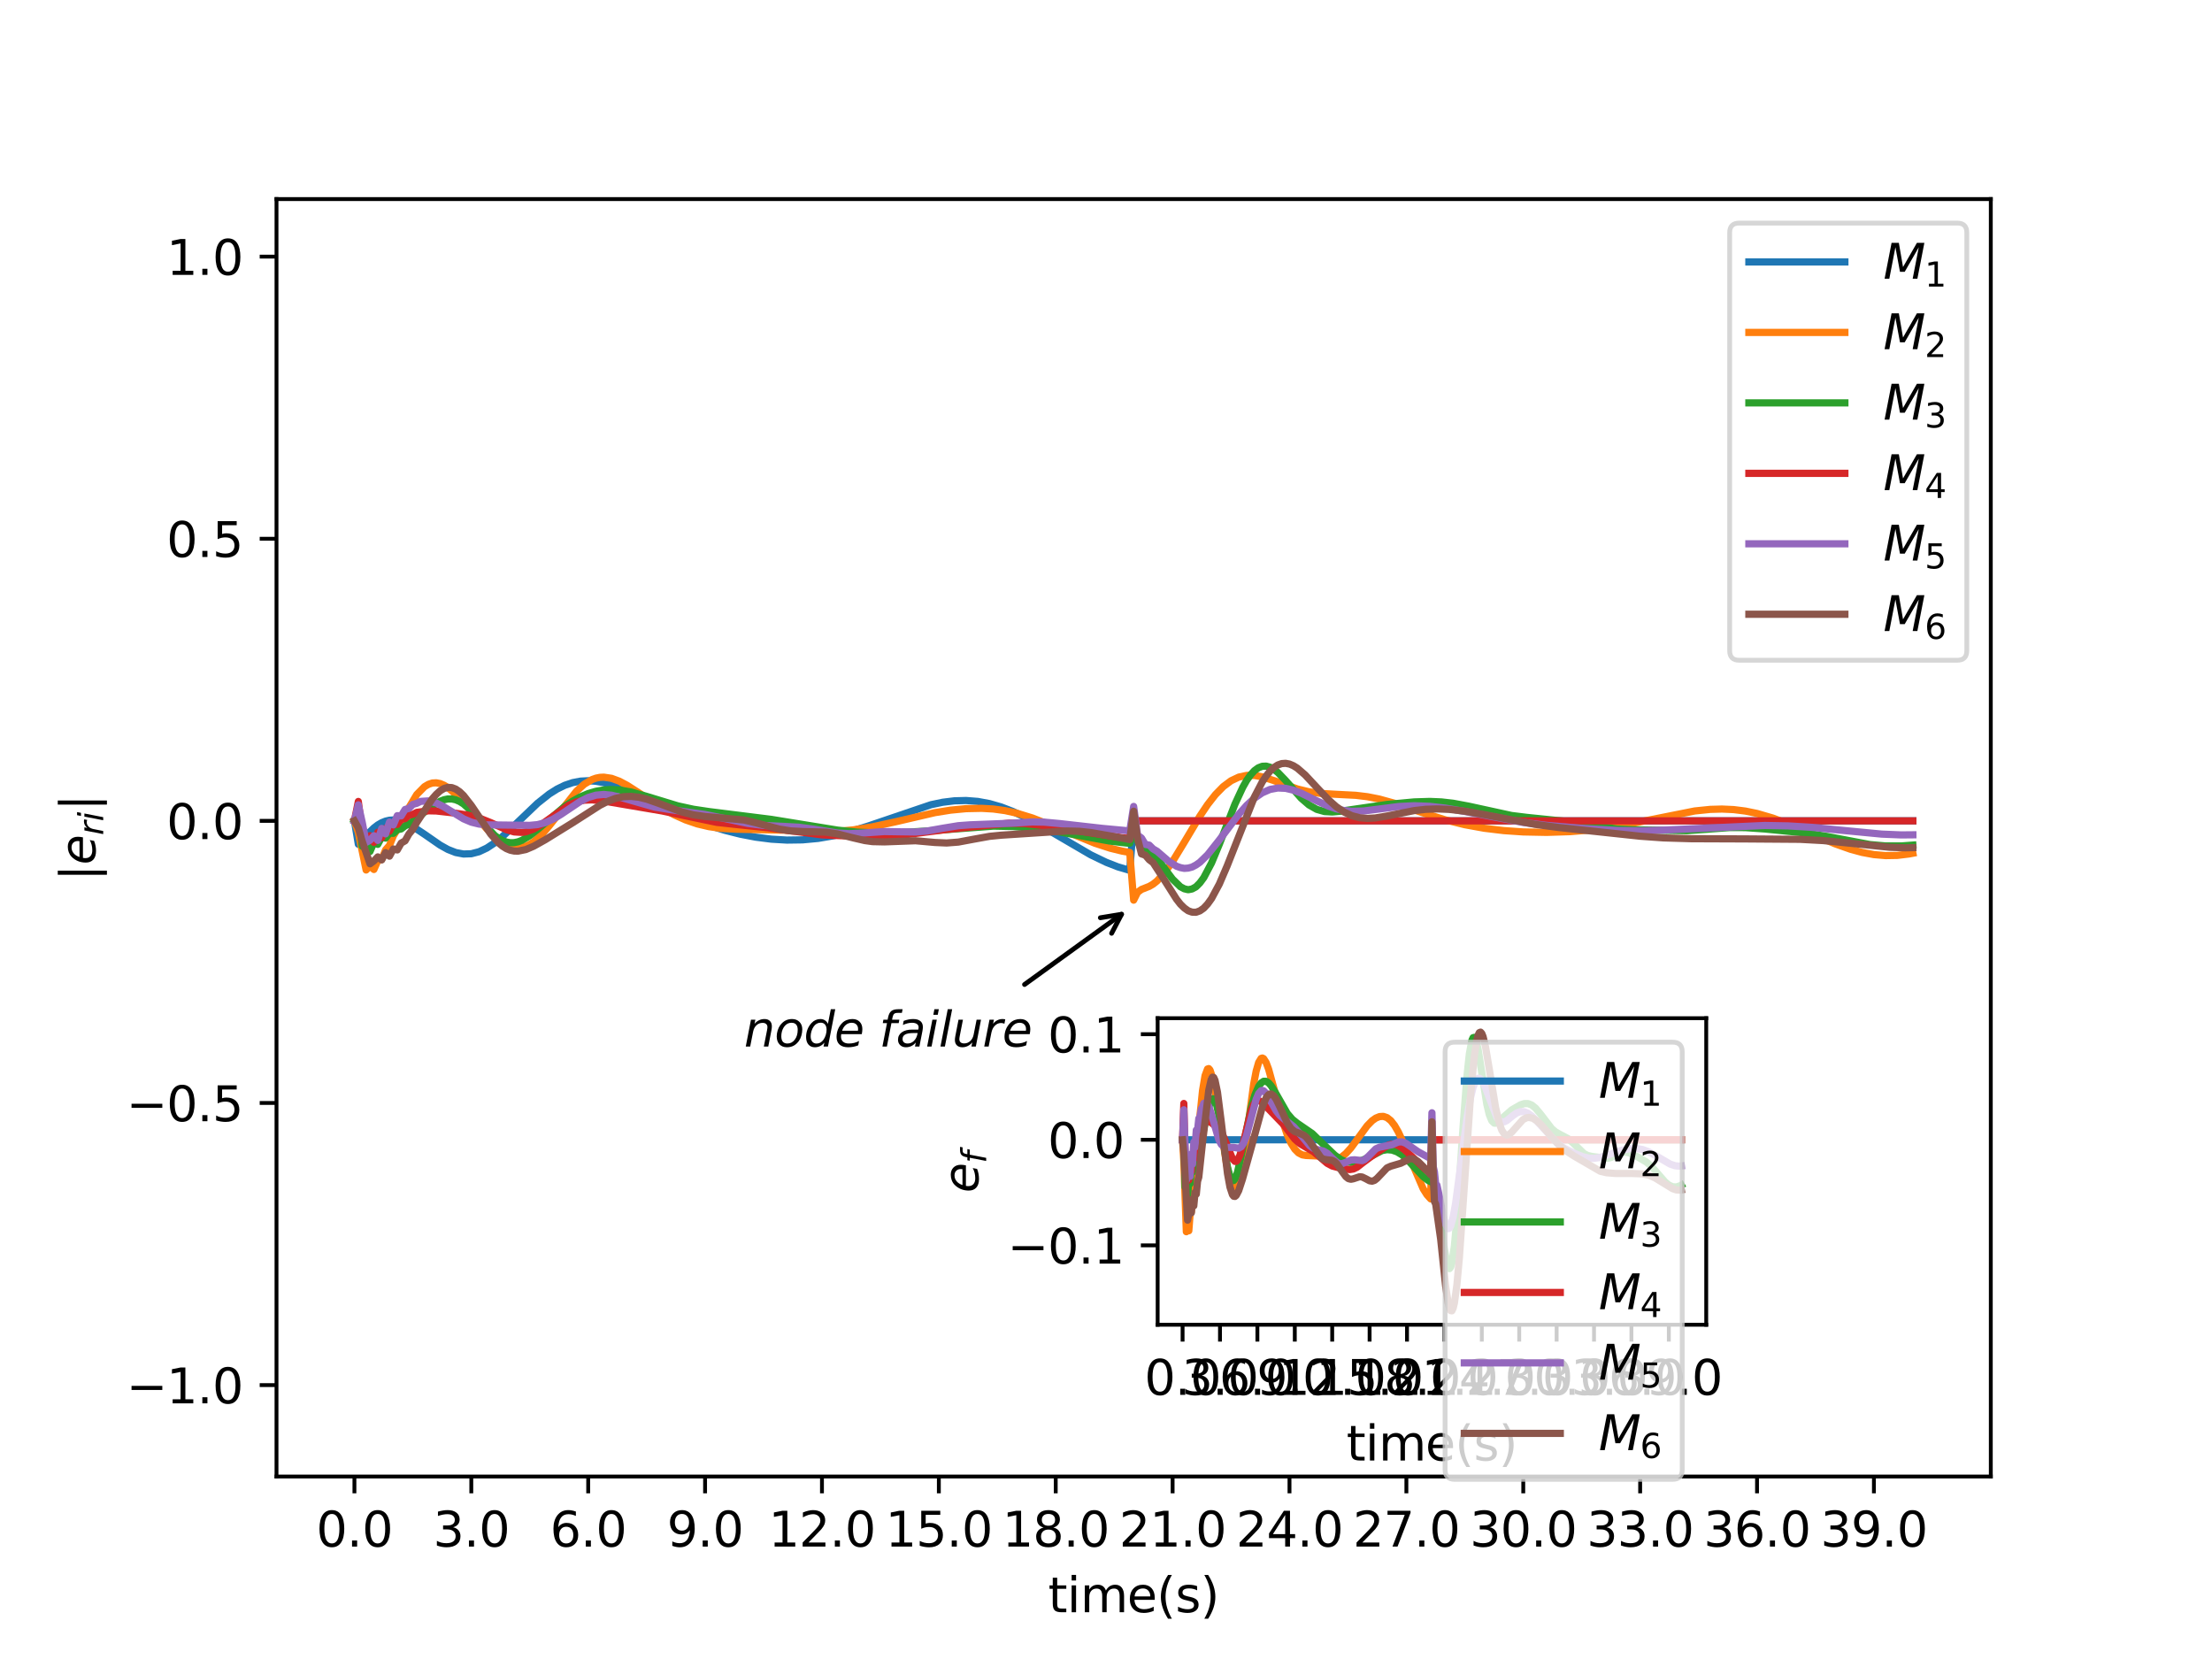 <?xml version="1.0" encoding="utf-8" standalone="no"?>
<!DOCTYPE svg PUBLIC "-//W3C//DTD SVG 1.1//EN"
  "http://www.w3.org/Graphics/SVG/1.1/DTD/svg11.dtd">
<svg xmlns:xlink="http://www.w3.org/1999/xlink" width="460.8pt" height="345.6pt" viewBox="0 0 460.8 345.6" xmlns="http://www.w3.org/2000/svg" version="1.1">
 <defs>
  <style type="text/css">*{stroke-linejoin: round; stroke-linecap: butt}</style>
 </defs>
 <g id="figure_1">
  <g id="patch_1">
   <path d="M 0 345.6 
L 460.8 345.6 
L 460.8 0 
L 0 0 
z
" style="fill: #ffffff"/>
  </g>
  <g id="axes_1">
   <g id="patch_2">
    <path d="M 57.6 307.584 
L 414.72 307.584 
L 414.72 41.472 
L 57.6 41.472 
z
" style="fill: #ffffff"/>
   </g>
   <g id="matplotlib.axis_1">
    <g id="xtick_1">
     <g id="line2d_1">
      <defs>
       <path id="m4803d833cb" d="M 0 0 
L 0 3.5 
" style="stroke: #000000; stroke-width: 0.8"/>
      </defs>
      <g>
       <use xlink:href="#m4803d833cb" x="73.833" y="307.584" style="stroke: #000000; stroke-width: 0.8"/>
      </g>
     </g>
     <g id="text_1">
      <!-- 0.0 -->
      <g transform="translate(65.881 322.182)scale(0.1 -0.1)">
       <defs>
        <path id="DejaVuSans-30" d="M 2034 4250 
Q 1547 4250 1301 3770 
Q 1056 3291 1056 2328 
Q 1056 1369 1301 889 
Q 1547 409 2034 409 
Q 2525 409 2770 889 
Q 3016 1369 3016 2328 
Q 3016 3291 2770 3770 
Q 2525 4250 2034 4250 
z
M 2034 4750 
Q 2819 4750 3233 4129 
Q 3647 3509 3647 2328 
Q 3647 1150 3233 529 
Q 2819 -91 2034 -91 
Q 1250 -91 836 529 
Q 422 1150 422 2328 
Q 422 3509 836 4129 
Q 1250 4750 2034 4750 
z
" transform="scale(0.016)"/>
        <path id="DejaVuSans-2e" d="M 684 794 
L 1344 794 
L 1344 0 
L 684 0 
L 684 794 
z
" transform="scale(0.016)"/>
       </defs>
       <use xlink:href="#DejaVuSans-30"/>
       <use xlink:href="#DejaVuSans-2e" x="63.623"/>
       <use xlink:href="#DejaVuSans-30" x="95.41"/>
      </g>
     </g>
    </g>
    <g id="xtick_2">
     <g id="line2d_2">
      <g>
       <use xlink:href="#m4803d833cb" x="98.182" y="307.584" style="stroke: #000000; stroke-width: 0.8"/>
      </g>
     </g>
     <g id="text_2">
      <!-- 3.0 -->
      <g transform="translate(90.23 322.182)scale(0.1 -0.1)">
       <defs>
        <path id="DejaVuSans-33" d="M 2597 2516 
Q 3050 2419 3304 2112 
Q 3559 1806 3559 1356 
Q 3559 666 3084 287 
Q 2609 -91 1734 -91 
Q 1441 -91 1130 -33 
Q 819 25 488 141 
L 488 750 
Q 750 597 1062 519 
Q 1375 441 1716 441 
Q 2309 441 2620 675 
Q 2931 909 2931 1356 
Q 2931 1769 2642 2001 
Q 2353 2234 1838 2234 
L 1294 2234 
L 1294 2753 
L 1863 2753 
Q 2328 2753 2575 2939 
Q 2822 3125 2822 3475 
Q 2822 3834 2567 4026 
Q 2313 4219 1838 4219 
Q 1578 4219 1281 4162 
Q 984 4106 628 3988 
L 628 4550 
Q 988 4650 1302 4700 
Q 1616 4750 1894 4750 
Q 2613 4750 3031 4423 
Q 3450 4097 3450 3541 
Q 3450 3153 3228 2886 
Q 3006 2619 2597 2516 
z
" transform="scale(0.016)"/>
       </defs>
       <use xlink:href="#DejaVuSans-33"/>
       <use xlink:href="#DejaVuSans-2e" x="63.623"/>
       <use xlink:href="#DejaVuSans-30" x="95.41"/>
      </g>
     </g>
    </g>
    <g id="xtick_3">
     <g id="line2d_3">
      <g>
       <use xlink:href="#m4803d833cb" x="122.531" y="307.584" style="stroke: #000000; stroke-width: 0.8"/>
      </g>
     </g>
     <g id="text_3">
      <!-- 6.0 -->
      <g transform="translate(114.579 322.182)scale(0.1 -0.1)">
       <defs>
        <path id="DejaVuSans-36" d="M 2113 2584 
Q 1688 2584 1439 2293 
Q 1191 2003 1191 1497 
Q 1191 994 1439 701 
Q 1688 409 2113 409 
Q 2538 409 2786 701 
Q 3034 994 3034 1497 
Q 3034 2003 2786 2293 
Q 2538 2584 2113 2584 
z
M 3366 4563 
L 3366 3988 
Q 3128 4100 2886 4159 
Q 2644 4219 2406 4219 
Q 1781 4219 1451 3797 
Q 1122 3375 1075 2522 
Q 1259 2794 1537 2939 
Q 1816 3084 2150 3084 
Q 2853 3084 3261 2657 
Q 3669 2231 3669 1497 
Q 3669 778 3244 343 
Q 2819 -91 2113 -91 
Q 1303 -91 875 529 
Q 447 1150 447 2328 
Q 447 3434 972 4092 
Q 1497 4750 2381 4750 
Q 2619 4750 2861 4703 
Q 3103 4656 3366 4563 
z
" transform="scale(0.016)"/>
       </defs>
       <use xlink:href="#DejaVuSans-36"/>
       <use xlink:href="#DejaVuSans-2e" x="63.623"/>
       <use xlink:href="#DejaVuSans-30" x="95.41"/>
      </g>
     </g>
    </g>
    <g id="xtick_4">
     <g id="line2d_4">
      <g>
       <use xlink:href="#m4803d833cb" x="146.88" y="307.584" style="stroke: #000000; stroke-width: 0.8"/>
      </g>
     </g>
     <g id="text_4">
      <!-- 9.0 -->
      <g transform="translate(138.928 322.182)scale(0.1 -0.1)">
       <defs>
        <path id="DejaVuSans-39" d="M 703 97 
L 703 672 
Q 941 559 1184 500 
Q 1428 441 1663 441 
Q 2288 441 2617 861 
Q 2947 1281 2994 2138 
Q 2813 1869 2534 1725 
Q 2256 1581 1919 1581 
Q 1219 1581 811 2004 
Q 403 2428 403 3163 
Q 403 3881 828 4315 
Q 1253 4750 1959 4750 
Q 2769 4750 3195 4129 
Q 3622 3509 3622 2328 
Q 3622 1225 3098 567 
Q 2575 -91 1691 -91 
Q 1453 -91 1209 -44 
Q 966 3 703 97 
z
M 1959 2075 
Q 2384 2075 2632 2365 
Q 2881 2656 2881 3163 
Q 2881 3666 2632 3958 
Q 2384 4250 1959 4250 
Q 1534 4250 1286 3958 
Q 1038 3666 1038 3163 
Q 1038 2656 1286 2365 
Q 1534 2075 1959 2075 
z
" transform="scale(0.016)"/>
       </defs>
       <use xlink:href="#DejaVuSans-39"/>
       <use xlink:href="#DejaVuSans-2e" x="63.623"/>
       <use xlink:href="#DejaVuSans-30" x="95.41"/>
      </g>
     </g>
    </g>
    <g id="xtick_5">
     <g id="line2d_5">
      <g>
       <use xlink:href="#m4803d833cb" x="171.229" y="307.584" style="stroke: #000000; stroke-width: 0.8"/>
      </g>
     </g>
     <g id="text_5">
      <!-- 12.0 -->
      <g transform="translate(160.096 322.182)scale(0.1 -0.1)">
       <defs>
        <path id="DejaVuSans-31" d="M 794 531 
L 1825 531 
L 1825 4091 
L 703 3866 
L 703 4441 
L 1819 4666 
L 2450 4666 
L 2450 531 
L 3481 531 
L 3481 0 
L 794 0 
L 794 531 
z
" transform="scale(0.016)"/>
        <path id="DejaVuSans-32" d="M 1228 531 
L 3431 531 
L 3431 0 
L 469 0 
L 469 531 
Q 828 903 1448 1529 
Q 2069 2156 2228 2338 
Q 2531 2678 2651 2914 
Q 2772 3150 2772 3378 
Q 2772 3750 2511 3984 
Q 2250 4219 1831 4219 
Q 1534 4219 1204 4116 
Q 875 4013 500 3803 
L 500 4441 
Q 881 4594 1212 4672 
Q 1544 4750 1819 4750 
Q 2544 4750 2975 4387 
Q 3406 4025 3406 3419 
Q 3406 3131 3298 2873 
Q 3191 2616 2906 2266 
Q 2828 2175 2409 1742 
Q 1991 1309 1228 531 
z
" transform="scale(0.016)"/>
       </defs>
       <use xlink:href="#DejaVuSans-31"/>
       <use xlink:href="#DejaVuSans-32" x="63.623"/>
       <use xlink:href="#DejaVuSans-2e" x="127.246"/>
       <use xlink:href="#DejaVuSans-30" x="159.033"/>
      </g>
     </g>
    </g>
    <g id="xtick_6">
     <g id="line2d_6">
      <g>
       <use xlink:href="#m4803d833cb" x="195.578" y="307.584" style="stroke: #000000; stroke-width: 0.8"/>
      </g>
     </g>
     <g id="text_6">
      <!-- 15.0 -->
      <g transform="translate(184.445 322.182)scale(0.1 -0.1)">
       <defs>
        <path id="DejaVuSans-35" d="M 691 4666 
L 3169 4666 
L 3169 4134 
L 1269 4134 
L 1269 2991 
Q 1406 3038 1543 3061 
Q 1681 3084 1819 3084 
Q 2600 3084 3056 2656 
Q 3513 2228 3513 1497 
Q 3513 744 3044 326 
Q 2575 -91 1722 -91 
Q 1428 -91 1123 -41 
Q 819 9 494 109 
L 494 744 
Q 775 591 1075 516 
Q 1375 441 1709 441 
Q 2250 441 2565 725 
Q 2881 1009 2881 1497 
Q 2881 1984 2565 2268 
Q 2250 2553 1709 2553 
Q 1456 2553 1204 2497 
Q 953 2441 691 2322 
L 691 4666 
z
" transform="scale(0.016)"/>
       </defs>
       <use xlink:href="#DejaVuSans-31"/>
       <use xlink:href="#DejaVuSans-35" x="63.623"/>
       <use xlink:href="#DejaVuSans-2e" x="127.246"/>
       <use xlink:href="#DejaVuSans-30" x="159.033"/>
      </g>
     </g>
    </g>
    <g id="xtick_7">
     <g id="line2d_7">
      <g>
       <use xlink:href="#m4803d833cb" x="219.927" y="307.584" style="stroke: #000000; stroke-width: 0.8"/>
      </g>
     </g>
     <g id="text_7">
      <!-- 18.0 -->
      <g transform="translate(208.794 322.182)scale(0.1 -0.1)">
       <defs>
        <path id="DejaVuSans-38" d="M 2034 2216 
Q 1584 2216 1326 1975 
Q 1069 1734 1069 1313 
Q 1069 891 1326 650 
Q 1584 409 2034 409 
Q 2484 409 2743 651 
Q 3003 894 3003 1313 
Q 3003 1734 2745 1975 
Q 2488 2216 2034 2216 
z
M 1403 2484 
Q 997 2584 770 2862 
Q 544 3141 544 3541 
Q 544 4100 942 4425 
Q 1341 4750 2034 4750 
Q 2731 4750 3128 4425 
Q 3525 4100 3525 3541 
Q 3525 3141 3298 2862 
Q 3072 2584 2669 2484 
Q 3125 2378 3379 2068 
Q 3634 1759 3634 1313 
Q 3634 634 3220 271 
Q 2806 -91 2034 -91 
Q 1263 -91 848 271 
Q 434 634 434 1313 
Q 434 1759 690 2068 
Q 947 2378 1403 2484 
z
M 1172 3481 
Q 1172 3119 1398 2916 
Q 1625 2713 2034 2713 
Q 2441 2713 2670 2916 
Q 2900 3119 2900 3481 
Q 2900 3844 2670 4047 
Q 2441 4250 2034 4250 
Q 1625 4250 1398 4047 
Q 1172 3844 1172 3481 
z
" transform="scale(0.016)"/>
       </defs>
       <use xlink:href="#DejaVuSans-31"/>
       <use xlink:href="#DejaVuSans-38" x="63.623"/>
       <use xlink:href="#DejaVuSans-2e" x="127.246"/>
       <use xlink:href="#DejaVuSans-30" x="159.033"/>
      </g>
     </g>
    </g>
    <g id="xtick_8">
     <g id="line2d_8">
      <g>
       <use xlink:href="#m4803d833cb" x="244.276" y="307.584" style="stroke: #000000; stroke-width: 0.8"/>
      </g>
     </g>
     <g id="text_8">
      <!-- 21.0 -->
      <g transform="translate(233.144 322.182)scale(0.1 -0.1)">
       <use xlink:href="#DejaVuSans-32"/>
       <use xlink:href="#DejaVuSans-31" x="63.623"/>
       <use xlink:href="#DejaVuSans-2e" x="127.246"/>
       <use xlink:href="#DejaVuSans-30" x="159.033"/>
      </g>
     </g>
    </g>
    <g id="xtick_9">
     <g id="line2d_9">
      <g>
       <use xlink:href="#m4803d833cb" x="268.625" y="307.584" style="stroke: #000000; stroke-width: 0.8"/>
      </g>
     </g>
     <g id="text_9">
      <!-- 24.0 -->
      <g transform="translate(257.493 322.182)scale(0.1 -0.1)">
       <defs>
        <path id="DejaVuSans-34" d="M 2419 4116 
L 825 1625 
L 2419 1625 
L 2419 4116 
z
M 2253 4666 
L 3047 4666 
L 3047 1625 
L 3713 1625 
L 3713 1100 
L 3047 1100 
L 3047 0 
L 2419 0 
L 2419 1100 
L 313 1100 
L 313 1709 
L 2253 4666 
z
" transform="scale(0.016)"/>
       </defs>
       <use xlink:href="#DejaVuSans-32"/>
       <use xlink:href="#DejaVuSans-34" x="63.623"/>
       <use xlink:href="#DejaVuSans-2e" x="127.246"/>
       <use xlink:href="#DejaVuSans-30" x="159.033"/>
      </g>
     </g>
    </g>
    <g id="xtick_10">
     <g id="line2d_10">
      <g>
       <use xlink:href="#m4803d833cb" x="292.975" y="307.584" style="stroke: #000000; stroke-width: 0.8"/>
      </g>
     </g>
     <g id="text_10">
      <!-- 27.0 -->
      <g transform="translate(281.842 322.182)scale(0.1 -0.1)">
       <defs>
        <path id="DejaVuSans-37" d="M 525 4666 
L 3525 4666 
L 3525 4397 
L 1831 0 
L 1172 0 
L 2766 4134 
L 525 4134 
L 525 4666 
z
" transform="scale(0.016)"/>
       </defs>
       <use xlink:href="#DejaVuSans-32"/>
       <use xlink:href="#DejaVuSans-37" x="63.623"/>
       <use xlink:href="#DejaVuSans-2e" x="127.246"/>
       <use xlink:href="#DejaVuSans-30" x="159.033"/>
      </g>
     </g>
    </g>
    <g id="xtick_11">
     <g id="line2d_11">
      <g>
       <use xlink:href="#m4803d833cb" x="317.324" y="307.584" style="stroke: #000000; stroke-width: 0.8"/>
      </g>
     </g>
     <g id="text_11">
      <!-- 30.0 -->
      <g transform="translate(306.191 322.182)scale(0.1 -0.1)">
       <use xlink:href="#DejaVuSans-33"/>
       <use xlink:href="#DejaVuSans-30" x="63.623"/>
       <use xlink:href="#DejaVuSans-2e" x="127.246"/>
       <use xlink:href="#DejaVuSans-30" x="159.033"/>
      </g>
     </g>
    </g>
    <g id="xtick_12">
     <g id="line2d_12">
      <g>
       <use xlink:href="#m4803d833cb" x="341.673" y="307.584" style="stroke: #000000; stroke-width: 0.8"/>
      </g>
     </g>
     <g id="text_12">
      <!-- 33.0 -->
      <g transform="translate(330.54 322.182)scale(0.1 -0.1)">
       <use xlink:href="#DejaVuSans-33"/>
       <use xlink:href="#DejaVuSans-33" x="63.623"/>
       <use xlink:href="#DejaVuSans-2e" x="127.246"/>
       <use xlink:href="#DejaVuSans-30" x="159.033"/>
      </g>
     </g>
    </g>
    <g id="xtick_13">
     <g id="line2d_13">
      <g>
       <use xlink:href="#m4803d833cb" x="366.022" y="307.584" style="stroke: #000000; stroke-width: 0.8"/>
      </g>
     </g>
     <g id="text_13">
      <!-- 36.0 -->
      <g transform="translate(354.889 322.182)scale(0.1 -0.1)">
       <use xlink:href="#DejaVuSans-33"/>
       <use xlink:href="#DejaVuSans-36" x="63.623"/>
       <use xlink:href="#DejaVuSans-2e" x="127.246"/>
       <use xlink:href="#DejaVuSans-30" x="159.033"/>
      </g>
     </g>
    </g>
    <g id="xtick_14">
     <g id="line2d_14">
      <g>
       <use xlink:href="#m4803d833cb" x="390.371" y="307.584" style="stroke: #000000; stroke-width: 0.8"/>
      </g>
     </g>
     <g id="text_14">
      <!-- 39.0 -->
      <g transform="translate(379.238 322.182)scale(0.1 -0.1)">
       <use xlink:href="#DejaVuSans-33"/>
       <use xlink:href="#DejaVuSans-39" x="63.623"/>
       <use xlink:href="#DejaVuSans-2e" x="127.246"/>
       <use xlink:href="#DejaVuSans-30" x="159.033"/>
      </g>
     </g>
    </g>
    <g id="text_15">
     <!-- time(s) -->
     <g transform="translate(218.358 335.861)scale(0.1 -0.1)">
      <defs>
       <path id="DejaVuSans-74" d="M 1172 4494 
L 1172 3500 
L 2356 3500 
L 2356 3053 
L 1172 3053 
L 1172 1153 
Q 1172 725 1289 603 
Q 1406 481 1766 481 
L 2356 481 
L 2356 0 
L 1766 0 
Q 1100 0 847 248 
Q 594 497 594 1153 
L 594 3053 
L 172 3053 
L 172 3500 
L 594 3500 
L 594 4494 
L 1172 4494 
z
" transform="scale(0.016)"/>
       <path id="DejaVuSans-69" d="M 603 3500 
L 1178 3500 
L 1178 0 
L 603 0 
L 603 3500 
z
M 603 4863 
L 1178 4863 
L 1178 4134 
L 603 4134 
L 603 4863 
z
" transform="scale(0.016)"/>
       <path id="DejaVuSans-6d" d="M 3328 2828 
Q 3544 3216 3844 3400 
Q 4144 3584 4550 3584 
Q 5097 3584 5394 3201 
Q 5691 2819 5691 2113 
L 5691 0 
L 5113 0 
L 5113 2094 
Q 5113 2597 4934 2840 
Q 4756 3084 4391 3084 
Q 3944 3084 3684 2787 
Q 3425 2491 3425 1978 
L 3425 0 
L 2847 0 
L 2847 2094 
Q 2847 2600 2669 2842 
Q 2491 3084 2119 3084 
Q 1678 3084 1418 2786 
Q 1159 2488 1159 1978 
L 1159 0 
L 581 0 
L 581 3500 
L 1159 3500 
L 1159 2956 
Q 1356 3278 1631 3431 
Q 1906 3584 2284 3584 
Q 2666 3584 2933 3390 
Q 3200 3197 3328 2828 
z
" transform="scale(0.016)"/>
       <path id="DejaVuSans-65" d="M 3597 1894 
L 3597 1613 
L 953 1613 
Q 991 1019 1311 708 
Q 1631 397 2203 397 
Q 2534 397 2845 478 
Q 3156 559 3463 722 
L 3463 178 
Q 3153 47 2828 -22 
Q 2503 -91 2169 -91 
Q 1331 -91 842 396 
Q 353 884 353 1716 
Q 353 2575 817 3079 
Q 1281 3584 2069 3584 
Q 2775 3584 3186 3129 
Q 3597 2675 3597 1894 
z
M 3022 2063 
Q 3016 2534 2758 2815 
Q 2500 3097 2075 3097 
Q 1594 3097 1305 2825 
Q 1016 2553 972 2059 
L 3022 2063 
z
" transform="scale(0.016)"/>
       <path id="DejaVuSans-28" d="M 1984 4856 
Q 1566 4138 1362 3434 
Q 1159 2731 1159 2009 
Q 1159 1288 1364 580 
Q 1569 -128 1984 -844 
L 1484 -844 
Q 1016 -109 783 600 
Q 550 1309 550 2009 
Q 550 2706 781 3412 
Q 1013 4119 1484 4856 
L 1984 4856 
z
" transform="scale(0.016)"/>
       <path id="DejaVuSans-73" d="M 2834 3397 
L 2834 2853 
Q 2591 2978 2328 3040 
Q 2066 3103 1784 3103 
Q 1356 3103 1142 2972 
Q 928 2841 928 2578 
Q 928 2378 1081 2264 
Q 1234 2150 1697 2047 
L 1894 2003 
Q 2506 1872 2764 1633 
Q 3022 1394 3022 966 
Q 3022 478 2636 193 
Q 2250 -91 1575 -91 
Q 1294 -91 989 -36 
Q 684 19 347 128 
L 347 722 
Q 666 556 975 473 
Q 1284 391 1588 391 
Q 1994 391 2212 530 
Q 2431 669 2431 922 
Q 2431 1156 2273 1281 
Q 2116 1406 1581 1522 
L 1381 1569 
Q 847 1681 609 1914 
Q 372 2147 372 2553 
Q 372 3047 722 3315 
Q 1072 3584 1716 3584 
Q 2034 3584 2315 3537 
Q 2597 3491 2834 3397 
z
" transform="scale(0.016)"/>
       <path id="DejaVuSans-29" d="M 513 4856 
L 1013 4856 
Q 1481 4119 1714 3412 
Q 1947 2706 1947 2009 
Q 1947 1309 1714 600 
Q 1481 -109 1013 -844 
L 513 -844 
Q 928 -128 1133 580 
Q 1338 1288 1338 2009 
Q 1338 2731 1133 3434 
Q 928 4138 513 4856 
z
" transform="scale(0.016)"/>
      </defs>
      <use xlink:href="#DejaVuSans-74"/>
      <use xlink:href="#DejaVuSans-69" x="39.209"/>
      <use xlink:href="#DejaVuSans-6d" x="66.992"/>
      <use xlink:href="#DejaVuSans-65" x="164.404"/>
      <use xlink:href="#DejaVuSans-28" x="225.928"/>
      <use xlink:href="#DejaVuSans-73" x="264.941"/>
      <use xlink:href="#DejaVuSans-29" x="317.041"/>
     </g>
    </g>
   </g>
   <g id="matplotlib.axis_2">
    <g id="ytick_1">
     <g id="line2d_15">
      <defs>
       <path id="m17dbb5261f" d="M 0 0 
L -3.5 0 
" style="stroke: #000000; stroke-width: 0.8"/>
      </defs>
      <g>
       <use xlink:href="#m17dbb5261f" x="57.6" y="288.541" style="stroke: #000000; stroke-width: 0.8"/>
      </g>
     </g>
     <g id="text_16">
      <!-- −1.0 -->
      <g transform="translate(26.317 292.34)scale(0.1 -0.1)">
       <defs>
        <path id="DejaVuSans-2212" d="M 678 2272 
L 4684 2272 
L 4684 1741 
L 678 1741 
L 678 2272 
z
" transform="scale(0.016)"/>
       </defs>
       <use xlink:href="#DejaVuSans-2212"/>
       <use xlink:href="#DejaVuSans-31" x="83.789"/>
       <use xlink:href="#DejaVuSans-2e" x="147.412"/>
       <use xlink:href="#DejaVuSans-30" x="179.199"/>
      </g>
     </g>
    </g>
    <g id="ytick_2">
     <g id="line2d_16">
      <g>
       <use xlink:href="#m17dbb5261f" x="57.6" y="229.771" style="stroke: #000000; stroke-width: 0.8"/>
      </g>
     </g>
     <g id="text_17">
      <!-- −0.5 -->
      <g transform="translate(26.317 233.57)scale(0.1 -0.1)">
       <use xlink:href="#DejaVuSans-2212"/>
       <use xlink:href="#DejaVuSans-30" x="83.789"/>
       <use xlink:href="#DejaVuSans-2e" x="147.412"/>
       <use xlink:href="#DejaVuSans-35" x="179.199"/>
      </g>
     </g>
    </g>
    <g id="ytick_3">
     <g id="line2d_17">
      <g>
       <use xlink:href="#m17dbb5261f" x="57.6" y="171" style="stroke: #000000; stroke-width: 0.8"/>
      </g>
     </g>
     <g id="text_18">
      <!-- 0.0 -->
      <g transform="translate(34.697 174.799)scale(0.1 -0.1)">
       <use xlink:href="#DejaVuSans-30"/>
       <use xlink:href="#DejaVuSans-2e" x="63.623"/>
       <use xlink:href="#DejaVuSans-30" x="95.41"/>
      </g>
     </g>
    </g>
    <g id="ytick_4">
     <g id="line2d_18">
      <g>
       <use xlink:href="#m17dbb5261f" x="57.6" y="112.23" style="stroke: #000000; stroke-width: 0.8"/>
      </g>
     </g>
     <g id="text_19">
      <!-- 0.5 -->
      <g transform="translate(34.697 116.029)scale(0.1 -0.1)">
       <use xlink:href="#DejaVuSans-30"/>
       <use xlink:href="#DejaVuSans-2e" x="63.623"/>
       <use xlink:href="#DejaVuSans-35" x="95.41"/>
      </g>
     </g>
    </g>
    <g id="ytick_5">
     <g id="line2d_19">
      <g>
       <use xlink:href="#m17dbb5261f" x="57.6" y="53.459" style="stroke: #000000; stroke-width: 0.8"/>
      </g>
     </g>
     <g id="text_20">
      <!-- 1.0 -->
      <g transform="translate(34.697 57.258)scale(0.1 -0.1)">
       <use xlink:href="#DejaVuSans-31"/>
       <use xlink:href="#DejaVuSans-2e" x="63.623"/>
       <use xlink:href="#DejaVuSans-30" x="95.41"/>
      </g>
     </g>
    </g>
    <g id="text_21">
     <!-- $|e_{ri}|$ -->
     <g transform="translate(19.917 183.528)rotate(-90)scale(0.1 -0.1)">
      <defs>
       <path id="DejaVuSans-7c" d="M 1344 4891 
L 1344 -1509 
L 813 -1509 
L 813 4891 
L 1344 4891 
z
" transform="scale(0.016)"/>
       <path id="DejaVuSans-Oblique-65" d="M 3078 2063 
Q 3088 2113 3092 2166 
Q 3097 2219 3097 2272 
Q 3097 2653 2873 2875 
Q 2650 3097 2266 3097 
Q 1838 3097 1509 2826 
Q 1181 2556 1013 2059 
L 3078 2063 
z
M 3578 1613 
L 903 1613 
Q 884 1494 878 1425 
Q 872 1356 872 1306 
Q 872 872 1139 634 
Q 1406 397 1894 397 
Q 2269 397 2603 481 
Q 2938 566 3225 728 
L 3116 159 
Q 2806 34 2476 -28 
Q 2147 -91 1806 -91 
Q 1078 -91 686 257 
Q 294 606 294 1247 
Q 294 1794 489 2264 
Q 684 2734 1063 3103 
Q 1306 3334 1642 3459 
Q 1978 3584 2356 3584 
Q 2950 3584 3301 3228 
Q 3653 2872 3653 2272 
Q 3653 2128 3634 1964 
Q 3616 1800 3578 1613 
z
" transform="scale(0.016)"/>
       <path id="DejaVuSans-Oblique-72" d="M 2853 2969 
Q 2766 3016 2653 3041 
Q 2541 3066 2413 3066 
Q 1953 3066 1609 2717 
Q 1266 2369 1153 1784 
L 800 0 
L 225 0 
L 909 3500 
L 1484 3500 
L 1375 2956 
Q 1603 3259 1920 3421 
Q 2238 3584 2597 3584 
Q 2691 3584 2781 3573 
Q 2872 3563 2963 3538 
L 2853 2969 
z
" transform="scale(0.016)"/>
       <path id="DejaVuSans-Oblique-69" d="M 1172 4863 
L 1747 4863 
L 1606 4134 
L 1031 4134 
L 1172 4863 
z
M 909 3500 
L 1484 3500 
L 800 0 
L 225 0 
L 909 3500 
z
" transform="scale(0.016)"/>
      </defs>
      <use xlink:href="#DejaVuSans-7c" transform="translate(0 0.578)"/>
      <use xlink:href="#DejaVuSans-Oblique-65" transform="translate(33.691 0.578)"/>
      <use xlink:href="#DejaVuSans-Oblique-72" transform="translate(95.215 -15.828)scale(0.7)"/>
      <use xlink:href="#DejaVuSans-Oblique-69" transform="translate(123.994 -15.828)scale(0.7)"/>
      <use xlink:href="#DejaVuSans-7c" transform="translate(146.177 0.578)"/>
     </g>
    </g>
   </g>
   <g id="line2d_20">
    <path d="M 73.833 171 
L 74.644 175.864 
L 75.456 175.275 
L 77.079 173.262 
L 77.891 172.479 
L 78.703 171.852 
L 79.514 171.378 
L 80.326 171.053 
L 81.137 170.868 
L 81.949 170.817 
L 82.761 170.89 
L 84.384 171.362 
L 86.007 172.182 
L 88.442 173.806 
L 91.689 176.056 
L 93.312 176.96 
L 94.935 177.597 
L 96.559 177.905 
L 98.182 177.85 
L 99.805 177.428 
L 101.428 176.659 
L 103.052 175.585 
L 104.675 174.267 
L 107.11 171.993 
L 111.98 167.335 
L 114.415 165.408 
L 116.038 164.381 
L 117.661 163.588 
L 119.284 163.038 
L 120.908 162.726 
L 122.531 162.639 
L 124.154 162.754 
L 125.777 163.045 
L 128.212 163.745 
L 131.459 165.019 
L 137.14 167.629 
L 142.822 170.137 
L 146.88 171.679 
L 150.938 172.956 
L 154.185 173.773 
L 157.431 174.396 
L 160.678 174.812 
L 163.924 175.004 
L 167.171 174.957 
L 170.417 174.658 
L 173.664 174.105 
L 176.911 173.313 
L 180.969 172.042 
L 193.955 167.632 
L 196.39 167.124 
L 198.825 166.823 
L 201.26 166.759 
L 203.695 166.951 
L 206.129 167.402 
L 208.564 168.106 
L 210.999 169.041 
L 214.246 170.591 
L 218.304 172.872 
L 227.232 178.085 
L 230.479 179.65 
L 232.913 180.597 
L 235.348 181.307 
L 236.16 171 
L 398.487 171 
L 398.487 171 
" clip-path="url(#pe19f1299f5)" style="fill: none; stroke: #1f77b4; stroke-width: 1.5; stroke-linecap: square"/>
   </g>
   <g id="line2d_21">
    <path d="M 73.833 171 
L 74.644 173.412 
L 76.268 181.235 
L 77.079 180.406 
L 77.891 181.129 
L 78.703 179.304 
L 79.514 179.049 
L 80.326 177.037 
L 81.137 176.12 
L 81.949 174.11 
L 82.761 172.805 
L 83.572 170.939 
L 86.819 165.515 
L 88.442 163.868 
L 89.254 163.39 
L 90.065 163.116 
L 90.877 163.075 
L 91.689 163.23 
L 92.5 163.573 
L 93.312 164.075 
L 94.935 165.457 
L 97.37 168.098 
L 101.428 172.687 
L 103.052 174.242 
L 104.675 175.477 
L 106.298 176.285 
L 107.11 176.499 
L 107.921 176.574 
L 108.733 176.501 
L 109.545 176.278 
L 110.356 175.903 
L 111.168 175.38 
L 112.791 173.927 
L 114.415 172.039 
L 120.096 164.813 
L 121.719 163.356 
L 123.343 162.391 
L 124.154 162.102 
L 124.966 161.939 
L 125.777 161.897 
L 127.401 162.138 
L 129.024 162.739 
L 130.647 163.599 
L 133.082 165.162 
L 137.952 168.363 
L 140.387 169.711 
L 142.822 170.806 
L 145.257 171.636 
L 147.692 172.209 
L 150.127 172.554 
L 153.373 172.737 
L 166.359 173.005 
L 171.229 173.243 
L 174.476 173.178 
L 177.722 172.882 
L 181.78 172.237 
L 186.65 171.175 
L 194.767 169.288 
L 198.013 168.767 
L 201.26 168.458 
L 204.506 168.391 
L 206.941 168.533 
L 209.376 168.866 
L 211.811 169.399 
L 215.057 170.397 
L 219.116 171.976 
L 228.044 175.646 
L 231.29 176.701 
L 233.725 177.296 
L 235.348 177.58 
L 236.16 187.516 
L 236.972 185.882 
L 237.783 185.288 
L 239.407 184.649 
L 240.218 184.173 
L 241.03 183.527 
L 242.653 181.749 
L 244.276 179.454 
L 246.711 175.45 
L 249.958 170.013 
L 251.581 167.594 
L 253.204 165.521 
L 254.828 163.861 
L 256.451 162.647 
L 258.074 161.881 
L 259.697 161.53 
L 261.321 161.539 
L 262.944 161.831 
L 265.379 162.607 
L 270.249 164.351 
L 272.684 164.945 
L 275.119 165.286 
L 278.365 165.472 
L 282.423 165.677 
L 284.858 165.971 
L 287.293 166.449 
L 290.54 167.346 
L 296.221 169.264 
L 301.091 170.798 
L 305.149 171.806 
L 309.207 172.541 
L 313.265 173.029 
L 317.324 173.306 
L 322.193 173.4 
L 327.063 173.247 
L 331.121 172.919 
L 335.18 172.396 
L 340.049 171.528 
L 353.036 168.939 
L 356.282 168.609 
L 358.717 168.541 
L 361.152 168.653 
L 363.587 168.958 
L 366.022 169.457 
L 369.268 170.404 
L 372.515 171.614 
L 377.385 173.709 
L 382.255 175.773 
L 385.501 176.92 
L 387.936 177.58 
L 390.371 178.027 
L 392.806 178.236 
L 395.241 178.194 
L 397.676 177.899 
L 398.487 177.746 
L 398.487 177.746 
" clip-path="url(#pe19f1299f5)" style="fill: none; stroke: #ff7f0e; stroke-width: 1.5; stroke-linecap: square"/>
   </g>
   <g id="line2d_22">
    <path d="M 73.833 171 
L 74.644 169.726 
L 75.456 176.275 
L 76.268 176.322 
L 77.079 177.385 
L 77.891 175.502 
L 78.703 175.893 
L 79.514 174.381 
L 80.326 174.595 
L 81.137 173.554 
L 81.949 173.594 
L 82.761 172.848 
L 83.572 172.683 
L 84.384 172.049 
L 85.196 171.674 
L 90.065 167.905 
L 91.689 166.918 
L 92.5 166.601 
L 93.312 166.436 
L 94.124 166.436 
L 94.935 166.612 
L 95.747 166.96 
L 96.559 167.473 
L 98.182 168.905 
L 103.052 174.038 
L 103.863 174.642 
L 104.675 175.104 
L 105.487 175.409 
L 106.298 175.553 
L 107.11 175.536 
L 107.921 175.367 
L 108.733 175.057 
L 110.356 174.089 
L 111.98 172.8 
L 117.661 167.973 
L 119.284 166.887 
L 120.908 165.999 
L 122.531 165.315 
L 124.154 164.835 
L 125.777 164.555 
L 127.401 164.467 
L 129.024 164.558 
L 131.459 164.979 
L 134.705 165.896 
L 141.199 167.874 
L 144.445 168.579 
L 147.692 169.065 
L 160.678 170.692 
L 174.476 172.929 
L 178.534 173.348 
L 182.592 173.515 
L 187.462 173.442 
L 193.143 173.118 
L 206.941 172.1 
L 210.999 172.183 
L 215.057 172.492 
L 219.116 173.029 
L 223.985 173.909 
L 231.29 175.228 
L 234.537 175.605 
L 235.348 175.668 
L 236.16 172.359 
L 236.972 175.236 
L 237.783 176.918 
L 238.595 176.511 
L 239.407 177.564 
L 240.218 177.898 
L 241.03 179.006 
L 241.841 179.876 
L 243.465 182.083 
L 244.276 183.153 
L 245.9 184.728 
L 246.711 185.155 
L 247.523 185.348 
L 248.335 185.187 
L 249.146 184.741 
L 249.958 183.924 
L 250.769 182.83 
L 252.393 179.755 
L 254.016 175.856 
L 257.263 167.513 
L 258.886 164.016 
L 259.697 162.582 
L 260.509 161.434 
L 261.321 160.541 
L 262.132 159.95 
L 262.944 159.633 
L 263.756 159.599 
L 264.567 159.817 
L 265.379 160.267 
L 266.191 160.908 
L 267.814 162.594 
L 271.06 166.278 
L 272.684 167.682 
L 274.307 168.606 
L 275.93 169.064 
L 277.553 169.152 
L 279.177 169.001 
L 288.916 167.584 
L 294.598 167.053 
L 297.844 166.952 
L 300.279 167.055 
L 302.714 167.332 
L 305.961 167.939 
L 314.889 169.884 
L 318.135 170.283 
L 327.063 171.195 
L 336.803 172.696 
L 340.861 172.872 
L 351.412 173.041 
L 355.471 172.758 
L 360.34 172.394 
L 363.587 172.408 
L 367.645 172.689 
L 376.573 173.582 
L 380.631 174.25 
L 389.559 175.941 
L 392.806 176.227 
L 396.052 176.228 
L 398.487 176.047 
L 398.487 176.047 
" clip-path="url(#pe19f1299f5)" style="fill: none; stroke: #2ca02c; stroke-width: 1.5; stroke-linecap: square"/>
   </g>
   <g id="line2d_23">
    <path d="M 73.833 171 
L 74.644 166.957 
L 75.456 173.162 
L 76.268 174.992 
L 77.079 174.089 
L 77.891 175.484 
L 78.703 173.375 
L 79.514 174.524 
L 80.326 172.547 
L 81.137 173.153 
L 81.949 171.611 
L 82.761 171.75 
L 83.572 170.652 
L 84.384 170.535 
L 85.196 169.818 
L 86.007 169.64 
L 86.819 169.23 
L 89.254 168.908 
L 90.877 168.942 
L 94.124 169.303 
L 97.37 169.779 
L 99.805 170.395 
L 102.24 171.372 
L 105.487 172.835 
L 107.11 173.305 
L 108.733 173.404 
L 109.545 173.287 
L 111.168 172.712 
L 112.791 171.747 
L 118.473 167.724 
L 120.096 167.046 
L 121.719 166.694 
L 123.343 166.625 
L 125.777 166.873 
L 137.952 168.942 
L 149.315 171.314 
L 153.373 171.758 
L 159.866 172.429 
L 171.229 173.92 
L 176.911 174.162 
L 183.404 174.31 
L 186.65 174.132 
L 190.708 173.624 
L 197.201 172.803 
L 210.188 171.482 
L 213.434 171.573 
L 216.681 171.895 
L 222.362 172.736 
L 233.725 174.513 
L 235.348 174.658 
L 236.16 171 
L 398.487 171 
L 398.487 171 
" clip-path="url(#pe19f1299f5)" style="fill: none; stroke: #d62728; stroke-width: 1.5; stroke-linecap: square"/>
   </g>
   <g id="line2d_24">
    <path d="M 73.833 171 
L 74.644 167.659 
L 75.456 171.297 
L 76.268 175.491 
L 77.079 175.034 
L 77.891 174.094 
L 78.703 175.077 
L 79.514 172.578 
L 80.326 173.711 
L 81.137 171.256 
L 81.949 171.833 
L 82.761 169.921 
L 83.572 169.964 
L 84.384 168.63 
L 85.196 168.405 
L 86.007 167.573 
L 86.819 167.346 
L 87.631 166.942 
L 89.254 166.844 
L 90.877 167.271 
L 92.5 168.097 
L 96.559 170.581 
L 98.182 171.272 
L 99.805 171.674 
L 101.428 171.83 
L 110.356 171.934 
L 111.98 171.781 
L 113.603 171.363 
L 115.226 170.642 
L 116.849 169.662 
L 120.908 166.938 
L 122.531 166.132 
L 124.154 165.645 
L 125.777 165.5 
L 127.401 165.658 
L 129.024 166.036 
L 136.329 168.127 
L 139.575 168.655 
L 146.88 169.672 
L 150.938 170.509 
L 155.808 171.537 
L 159.055 171.955 
L 163.113 172.146 
L 166.359 172.32 
L 169.606 172.75 
L 174.476 173.539 
L 176.911 173.671 
L 179.345 173.566 
L 184.215 173.226 
L 187.462 173.278 
L 190.708 173.321 
L 193.143 173.113 
L 196.39 172.538 
L 199.636 172.006 
L 202.071 171.826 
L 210.999 171.479 
L 215.057 171.221 
L 217.492 171.263 
L 220.739 171.562 
L 229.667 172.57 
L 235.348 173.098 
L 236.16 167.994 
L 236.972 173.976 
L 237.783 174.57 
L 238.595 175.909 
L 239.407 176.05 
L 240.218 176.849 
L 241.03 177.325 
L 242.653 178.723 
L 243.465 179.423 
L 245.088 180.451 
L 245.9 180.741 
L 246.711 180.898 
L 247.523 180.839 
L 248.335 180.621 
L 249.146 180.196 
L 249.958 179.628 
L 251.581 178.047 
L 254.016 174.977 
L 258.074 169.621 
L 259.697 167.787 
L 261.321 166.281 
L 262.944 165.162 
L 264.567 164.455 
L 266.191 164.155 
L 267.814 164.224 
L 269.437 164.607 
L 271.06 165.23 
L 274.307 166.825 
L 276.742 167.938 
L 278.365 168.492 
L 279.988 168.849 
L 281.612 169.01 
L 284.047 168.945 
L 287.293 168.536 
L 291.351 168.012 
L 294.598 167.849 
L 297.844 167.975 
L 301.091 168.347 
L 305.149 169.044 
L 317.324 171.336 
L 322.193 171.935 
L 329.498 172.556 
L 336.803 172.993 
L 341.673 173.068 
L 346.543 172.922 
L 367.645 171.959 
L 372.515 172.05 
L 377.385 172.345 
L 383.878 172.982 
L 391.994 173.761 
L 396.052 173.928 
L 398.487 173.906 
L 398.487 173.906 
" clip-path="url(#pe19f1299f5)" style="fill: none; stroke: #9467bd; stroke-width: 1.5; stroke-linecap: square"/>
   </g>
   <g id="line2d_25">
    <path d="M 73.833 171 
L 74.644 172.458 
L 75.456 175.268 
L 77.079 179.946 
L 77.891 179.343 
L 78.703 178.505 
L 79.514 179.136 
L 80.326 177.609 
L 81.137 178.357 
L 81.949 176.855 
L 82.761 177.056 
L 83.572 175.627 
L 84.384 175.163 
L 85.196 173.728 
L 86.007 172.754 
L 86.819 171.307 
L 90.065 166.397 
L 90.877 165.473 
L 91.689 164.738 
L 92.5 164.255 
L 93.312 164.026 
L 94.124 164.07 
L 94.935 164.376 
L 95.747 164.933 
L 96.559 165.711 
L 98.182 167.782 
L 102.24 173.774 
L 103.863 175.598 
L 104.675 176.274 
L 105.487 176.78 
L 106.298 177.115 
L 107.11 177.287 
L 107.921 177.309 
L 109.545 176.977 
L 111.168 176.286 
L 113.603 174.923 
L 119.284 171.408 
L 124.966 167.769 
L 126.589 166.939 
L 128.212 166.326 
L 129.836 165.975 
L 131.459 165.9 
L 133.082 166.081 
L 134.705 166.476 
L 137.14 167.329 
L 142.01 169.14 
L 144.445 169.75 
L 146.88 170.092 
L 154.996 170.823 
L 157.431 171.398 
L 162.301 172.708 
L 164.736 173.092 
L 167.171 173.221 
L 172.041 173.351 
L 174.476 173.724 
L 177.722 174.543 
L 180.157 175.107 
L 181.78 175.328 
L 184.215 175.381 
L 190.708 175.141 
L 194.767 175.503 
L 197.201 175.609 
L 199.636 175.421 
L 202.883 174.814 
L 206.129 174.226 
L 208.564 173.986 
L 219.116 173.301 
L 222.362 173.11 
L 224.797 173.174 
L 227.232 173.433 
L 231.29 174.14 
L 235.348 174.892 
L 236.16 168.998 
L 236.972 174.649 
L 237.783 177.877 
L 238.595 178.155 
L 239.407 179.103 
L 240.218 179.714 
L 242.653 183.472 
L 245.088 187.313 
L 245.9 188.354 
L 246.711 189.152 
L 247.523 189.732 
L 248.335 190.019 
L 249.146 190.043 
L 249.958 189.75 
L 250.769 189.183 
L 251.581 188.304 
L 252.393 187.172 
L 254.016 184.152 
L 255.639 180.374 
L 261.321 166.009 
L 262.944 162.9 
L 263.756 161.662 
L 264.567 160.652 
L 265.379 159.885 
L 266.191 159.359 
L 267.002 159.072 
L 267.814 159.013 
L 268.625 159.166 
L 269.437 159.51 
L 270.249 160.02 
L 271.872 161.42 
L 274.307 164.029 
L 276.742 166.606 
L 278.365 168.046 
L 279.988 169.161 
L 281.612 169.925 
L 283.235 170.352 
L 284.858 170.487 
L 286.481 170.396 
L 288.916 169.992 
L 294.598 168.862 
L 297.033 168.592 
L 299.468 168.512 
L 301.903 168.613 
L 305.149 168.984 
L 309.207 169.701 
L 319.759 171.723 
L 324.628 172.377 
L 341.673 174.199 
L 346.543 174.548 
L 352.224 174.718 
L 363.587 174.761 
L 374.95 174.844 
L 379.82 175.109 
L 385.501 175.665 
L 393.617 176.499 
L 396.864 176.614 
L 398.487 176.583 
L 398.487 176.583 
" clip-path="url(#pe19f1299f5)" style="fill: none; stroke: #8c564b; stroke-width: 1.5; stroke-linecap: square"/>
   </g>
   <g id="patch_3">
    <path d="M 57.6 307.584 
L 57.6 41.472 
" style="fill: none; stroke: #000000; stroke-width: 0.8; stroke-linejoin: miter; stroke-linecap: square"/>
   </g>
   <g id="patch_4">
    <path d="M 414.72 307.584 
L 414.72 41.472 
" style="fill: none; stroke: #000000; stroke-width: 0.8; stroke-linejoin: miter; stroke-linecap: square"/>
   </g>
   <g id="patch_5">
    <path d="M 57.6 307.584 
L 414.72 307.584 
" style="fill: none; stroke: #000000; stroke-width: 0.8; stroke-linejoin: miter; stroke-linecap: square"/>
   </g>
   <g id="patch_6">
    <path d="M 57.6 41.472 
L 414.72 41.472 
" style="fill: none; stroke: #000000; stroke-width: 0.8; stroke-linejoin: miter; stroke-linecap: square"/>
   </g>
   <g id="text_22">
    <!-- node failure -->
    <g transform="translate(154.996 218.017)scale(0.1 -0.1)">
     <defs>
      <path id="DejaVuSans-Oblique-6e" d="M 3566 2113 
L 3156 0 
L 2578 0 
L 2988 2091 
Q 3016 2238 3031 2350 
Q 3047 2463 3047 2528 
Q 3047 2791 2881 2937 
Q 2716 3084 2419 3084 
Q 1956 3084 1622 2776 
Q 1288 2469 1184 1941 
L 800 0 
L 225 0 
L 903 3500 
L 1478 3500 
L 1363 2950 
Q 1603 3253 1940 3418 
Q 2278 3584 2650 3584 
Q 3113 3584 3367 3334 
Q 3622 3084 3622 2631 
Q 3622 2519 3608 2391 
Q 3594 2263 3566 2113 
z
" transform="scale(0.016)"/>
      <path id="DejaVuSans-Oblique-6f" d="M 1625 -91 
Q 1009 -91 651 289 
Q 294 669 294 1325 
Q 294 1706 417 2101 
Q 541 2497 738 2766 
Q 1047 3184 1428 3384 
Q 1809 3584 2291 3584 
Q 2888 3584 3255 3212 
Q 3622 2841 3622 2241 
Q 3622 1825 3500 1412 
Q 3378 1000 3181 728 
Q 2875 309 2494 109 
Q 2113 -91 1625 -91 
z
M 891 1344 
Q 891 869 1089 633 
Q 1288 397 1691 397 
Q 2269 397 2648 901 
Q 3028 1406 3028 2181 
Q 3028 2634 2825 2865 
Q 2622 3097 2228 3097 
Q 1903 3097 1650 2945 
Q 1397 2794 1197 2484 
Q 1050 2253 970 1956 
Q 891 1659 891 1344 
z
" transform="scale(0.016)"/>
      <path id="DejaVuSans-Oblique-64" d="M 2675 525 
Q 2444 222 2128 65 
Q 1813 -91 1428 -91 
Q 903 -91 598 267 
Q 294 625 294 1247 
Q 294 1766 478 2236 
Q 663 2706 1013 3078 
Q 1244 3325 1534 3454 
Q 1825 3584 2144 3584 
Q 2481 3584 2739 3421 
Q 2997 3259 3138 2956 
L 3513 4863 
L 4091 4863 
L 3144 0 
L 2566 0 
L 2675 525 
z
M 891 1350 
Q 891 897 1095 644 
Q 1300 391 1663 391 
Q 1931 391 2161 520 
Q 2391 650 2566 903 
Q 2750 1166 2856 1509 
Q 2963 1853 2963 2188 
Q 2963 2622 2758 2865 
Q 2553 3109 2194 3109 
Q 1922 3109 1687 2981 
Q 1453 2853 1288 2613 
Q 1106 2353 998 2009 
Q 891 1666 891 1350 
z
" transform="scale(0.016)"/>
      <path id="DejaVuSans-Oblique-20" transform="scale(0.016)"/>
      <path id="DejaVuSans-Oblique-66" d="M 3059 4863 
L 2969 4384 
L 2419 4384 
Q 2106 4384 1964 4261 
Q 1822 4138 1753 3809 
L 1691 3500 
L 2638 3500 
L 2553 3053 
L 1606 3053 
L 1013 0 
L 434 0 
L 1031 3053 
L 481 3053 
L 563 3500 
L 1113 3500 
L 1159 3744 
Q 1278 4363 1576 4613 
Q 1875 4863 2516 4863 
L 3059 4863 
z
" transform="scale(0.016)"/>
      <path id="DejaVuSans-Oblique-61" d="M 3438 1997 
L 3047 0 
L 2472 0 
L 2578 531 
Q 2325 219 2001 64 
Q 1678 -91 1281 -91 
Q 834 -91 548 182 
Q 263 456 263 884 
Q 263 1497 752 1853 
Q 1241 2209 2100 2209 
L 2900 2209 
L 2931 2363 
Q 2938 2388 2941 2417 
Q 2944 2447 2944 2509 
Q 2944 2788 2717 2942 
Q 2491 3097 2081 3097 
Q 1800 3097 1504 3025 
Q 1209 2953 897 2809 
L 997 3341 
Q 1322 3463 1633 3523 
Q 1944 3584 2234 3584 
Q 2853 3584 3176 3315 
Q 3500 3047 3500 2534 
Q 3500 2431 3484 2292 
Q 3469 2153 3438 1997 
z
M 2816 1759 
L 2241 1759 
Q 1534 1759 1195 1570 
Q 856 1381 856 984 
Q 856 709 1029 553 
Q 1203 397 1509 397 
Q 1978 397 2328 733 
Q 2678 1069 2791 1631 
L 2816 1759 
z
" transform="scale(0.016)"/>
      <path id="DejaVuSans-Oblique-6c" d="M 1172 4863 
L 1747 4863 
L 800 0 
L 225 0 
L 1172 4863 
z
" transform="scale(0.016)"/>
      <path id="DejaVuSans-Oblique-75" d="M 428 1388 
L 838 3500 
L 1416 3500 
L 1006 1409 
Q 975 1256 961 1147 
Q 947 1038 947 966 
Q 947 700 1109 554 
Q 1272 409 1569 409 
Q 2031 409 2368 721 
Q 2706 1034 2809 1563 
L 3194 3500 
L 3769 3500 
L 3091 0 
L 2516 0 
L 2631 550 
Q 2388 244 2052 76 
Q 1716 -91 1338 -91 
Q 878 -91 622 161 
Q 366 413 366 863 
Q 366 956 381 1097 
Q 397 1238 428 1388 
z
" transform="scale(0.016)"/>
     </defs>
     <use xlink:href="#DejaVuSans-Oblique-6e"/>
     <use xlink:href="#DejaVuSans-Oblique-6f" x="63.379"/>
     <use xlink:href="#DejaVuSans-Oblique-64" x="124.561"/>
     <use xlink:href="#DejaVuSans-Oblique-65" x="188.037"/>
     <use xlink:href="#DejaVuSans-Oblique-20" x="249.561"/>
     <use xlink:href="#DejaVuSans-Oblique-66" x="281.348"/>
     <use xlink:href="#DejaVuSans-Oblique-61" x="316.553"/>
     <use xlink:href="#DejaVuSans-Oblique-69" x="377.832"/>
     <use xlink:href="#DejaVuSans-Oblique-6c" x="405.615"/>
     <use xlink:href="#DejaVuSans-Oblique-75" x="433.398"/>
     <use xlink:href="#DejaVuSans-Oblique-72" x="496.777"/>
     <use xlink:href="#DejaVuSans-Oblique-65" x="537.891"/>
    </g>
   </g>
   <g id="patch_7">
    <path d="M 213.431 205.09 
Q 223.987 197.446 233.637 190.458 
" style="fill: none; stroke: #000000; stroke-linecap: round"/>
    <path d="M 229.224 191.184 
L 233.637 190.458 
L 231.57 194.424 
" style="fill: none; stroke: #000000; stroke-linecap: round"/>
   </g>
   <g id="legend_1">
    <g id="patch_8">
     <path d="M 362.32 137.541 
L 407.72 137.541 
Q 409.72 137.541 409.72 135.541 
L 409.72 48.472 
Q 409.72 46.472 407.72 46.472 
L 362.32 46.472 
Q 360.32 46.472 360.32 48.472 
L 360.32 135.541 
Q 360.32 137.541 362.32 137.541 
z
" style="fill: #ffffff; opacity: 0.8; stroke: #cccccc; stroke-linejoin: miter"/>
    </g>
    <g id="line2d_26">
     <path d="M 364.32 54.57 
L 374.32 54.57 
L 384.32 54.57 
" style="fill: none; stroke: #1f77b4; stroke-width: 1.5; stroke-linecap: square"/>
    </g>
    <g id="text_23">
     <!-- $M_1$ -->
     <g transform="translate(392.32 58.07)scale(0.1 -0.1)">
      <defs>
       <path id="DejaVuSans-Oblique-4d" d="M 1081 4666 
L 2028 4666 
L 2572 1522 
L 4378 4666 
L 5350 4666 
L 4441 0 
L 3828 0 
L 4622 4091 
L 2791 897 
L 2175 897 
L 1581 4103 
L 788 0 
L 172 0 
L 1081 4666 
z
" transform="scale(0.016)"/>
      </defs>
      <use xlink:href="#DejaVuSans-Oblique-4d" transform="translate(0 0.094)"/>
      <use xlink:href="#DejaVuSans-31" transform="translate(86.279 -16.312)scale(0.7)"/>
     </g>
    </g>
    <g id="line2d_27">
     <path d="M 364.32 69.249 
L 374.32 69.249 
L 384.32 69.249 
" style="fill: none; stroke: #ff7f0e; stroke-width: 1.5; stroke-linecap: square"/>
    </g>
    <g id="text_24">
     <!-- $M_2$ -->
     <g transform="translate(392.32 72.749)scale(0.1 -0.1)">
      <use xlink:href="#DejaVuSans-Oblique-4d" transform="translate(0 0.094)"/>
      <use xlink:href="#DejaVuSans-32" transform="translate(86.279 -16.312)scale(0.7)"/>
     </g>
    </g>
    <g id="line2d_28">
     <path d="M 364.32 83.927 
L 374.32 83.927 
L 384.32 83.927 
" style="fill: none; stroke: #2ca02c; stroke-width: 1.5; stroke-linecap: square"/>
    </g>
    <g id="text_25">
     <!-- $M_3$ -->
     <g transform="translate(392.32 87.427)scale(0.1 -0.1)">
      <use xlink:href="#DejaVuSans-Oblique-4d" transform="translate(0 0.094)"/>
      <use xlink:href="#DejaVuSans-33" transform="translate(86.279 -16.312)scale(0.7)"/>
     </g>
    </g>
    <g id="line2d_29">
     <path d="M 364.32 98.605 
L 374.32 98.605 
L 384.32 98.605 
" style="fill: none; stroke: #d62728; stroke-width: 1.5; stroke-linecap: square"/>
    </g>
    <g id="text_26">
     <!-- $M_4$ -->
     <g transform="translate(392.32 102.105)scale(0.1 -0.1)">
      <use xlink:href="#DejaVuSans-Oblique-4d" transform="translate(0 0.094)"/>
      <use xlink:href="#DejaVuSans-34" transform="translate(86.279 -16.312)scale(0.7)"/>
     </g>
    </g>
    <g id="line2d_30">
     <path d="M 364.32 113.283 
L 374.32 113.283 
L 384.32 113.283 
" style="fill: none; stroke: #9467bd; stroke-width: 1.5; stroke-linecap: square"/>
    </g>
    <g id="text_27">
     <!-- $M_5$ -->
     <g transform="translate(392.32 116.783)scale(0.1 -0.1)">
      <use xlink:href="#DejaVuSans-Oblique-4d" transform="translate(0 0.094)"/>
      <use xlink:href="#DejaVuSans-35" transform="translate(86.279 -16.312)scale(0.7)"/>
     </g>
    </g>
    <g id="line2d_31">
     <path d="M 364.32 127.961 
L 374.32 127.961 
L 384.32 127.961 
" style="fill: none; stroke: #8c564b; stroke-width: 1.5; stroke-linecap: square"/>
    </g>
    <g id="text_28">
     <!-- $M_6$ -->
     <g transform="translate(392.32 131.461)scale(0.1 -0.1)">
      <use xlink:href="#DejaVuSans-Oblique-4d" transform="translate(0 0.094)"/>
      <use xlink:href="#DejaVuSans-36" transform="translate(86.279 -16.312)scale(0.7)"/>
     </g>
    </g>
   </g>
  </g>
  <g id="axes_2">
   <g id="patch_9">
    <path d="M 241.16 275.973 
L 355.438 275.973 
L 355.438 212.106 
L 241.16 212.106 
z
" style="fill: #ffffff"/>
   </g>
   <g id="matplotlib.axis_3">
    <g id="xtick_15">
     <g id="line2d_32">
      <g>
       <use xlink:href="#m4803d833cb" x="246.354" y="275.973" style="stroke: #000000; stroke-width: 0.8"/>
      </g>
     </g>
     <g id="text_29">
      <!-- 0.0 -->
      <g transform="translate(238.403 290.571)scale(0.1 -0.1)">
       <use xlink:href="#DejaVuSans-30"/>
       <use xlink:href="#DejaVuSans-2e" x="63.623"/>
       <use xlink:href="#DejaVuSans-30" x="95.41"/>
      </g>
     </g>
    </g>
    <g id="xtick_16">
     <g id="line2d_33">
      <g>
       <use xlink:href="#m4803d833cb" x="254.146" y="275.973" style="stroke: #000000; stroke-width: 0.8"/>
      </g>
     </g>
     <g id="text_30">
      <!-- 3.0 -->
      <g transform="translate(246.195 290.571)scale(0.1 -0.1)">
       <use xlink:href="#DejaVuSans-33"/>
       <use xlink:href="#DejaVuSans-2e" x="63.623"/>
       <use xlink:href="#DejaVuSans-30" x="95.41"/>
      </g>
     </g>
    </g>
    <g id="xtick_17">
     <g id="line2d_34">
      <g>
       <use xlink:href="#m4803d833cb" x="261.938" y="275.973" style="stroke: #000000; stroke-width: 0.8"/>
      </g>
     </g>
     <g id="text_31">
      <!-- 6.0 -->
      <g transform="translate(253.986 290.571)scale(0.1 -0.1)">
       <use xlink:href="#DejaVuSans-36"/>
       <use xlink:href="#DejaVuSans-2e" x="63.623"/>
       <use xlink:href="#DejaVuSans-30" x="95.41"/>
      </g>
     </g>
    </g>
    <g id="xtick_18">
     <g id="line2d_35">
      <g>
       <use xlink:href="#m4803d833cb" x="269.73" y="275.973" style="stroke: #000000; stroke-width: 0.8"/>
      </g>
     </g>
     <g id="text_32">
      <!-- 9.0 -->
      <g transform="translate(261.778 290.571)scale(0.1 -0.1)">
       <use xlink:href="#DejaVuSans-39"/>
       <use xlink:href="#DejaVuSans-2e" x="63.623"/>
       <use xlink:href="#DejaVuSans-30" x="95.41"/>
      </g>
     </g>
    </g>
    <g id="xtick_19">
     <g id="line2d_36">
      <g>
       <use xlink:href="#m4803d833cb" x="277.521" y="275.973" style="stroke: #000000; stroke-width: 0.8"/>
      </g>
     </g>
     <g id="text_33">
      <!-- 12.0 -->
      <g transform="translate(266.388 290.571)scale(0.1 -0.1)">
       <use xlink:href="#DejaVuSans-31"/>
       <use xlink:href="#DejaVuSans-32" x="63.623"/>
       <use xlink:href="#DejaVuSans-2e" x="127.246"/>
       <use xlink:href="#DejaVuSans-30" x="159.033"/>
      </g>
     </g>
    </g>
    <g id="xtick_20">
     <g id="line2d_37">
      <g>
       <use xlink:href="#m4803d833cb" x="285.313" y="275.973" style="stroke: #000000; stroke-width: 0.8"/>
      </g>
     </g>
     <g id="text_34">
      <!-- 15.0 -->
      <g transform="translate(274.18 290.571)scale(0.1 -0.1)">
       <use xlink:href="#DejaVuSans-31"/>
       <use xlink:href="#DejaVuSans-35" x="63.623"/>
       <use xlink:href="#DejaVuSans-2e" x="127.246"/>
       <use xlink:href="#DejaVuSans-30" x="159.033"/>
      </g>
     </g>
    </g>
    <g id="xtick_21">
     <g id="line2d_38">
      <g>
       <use xlink:href="#m4803d833cb" x="293.105" y="275.973" style="stroke: #000000; stroke-width: 0.8"/>
      </g>
     </g>
     <g id="text_35">
      <!-- 18.0 -->
      <g transform="translate(281.972 290.571)scale(0.1 -0.1)">
       <use xlink:href="#DejaVuSans-31"/>
       <use xlink:href="#DejaVuSans-38" x="63.623"/>
       <use xlink:href="#DejaVuSans-2e" x="127.246"/>
       <use xlink:href="#DejaVuSans-30" x="159.033"/>
      </g>
     </g>
    </g>
    <g id="xtick_22">
     <g id="line2d_39">
      <g>
       <use xlink:href="#m4803d833cb" x="300.896" y="275.973" style="stroke: #000000; stroke-width: 0.8"/>
      </g>
     </g>
     <g id="text_36">
      <!-- 21.0 -->
      <g transform="translate(289.764 290.571)scale(0.1 -0.1)">
       <use xlink:href="#DejaVuSans-32"/>
       <use xlink:href="#DejaVuSans-31" x="63.623"/>
       <use xlink:href="#DejaVuSans-2e" x="127.246"/>
       <use xlink:href="#DejaVuSans-30" x="159.033"/>
      </g>
     </g>
    </g>
    <g id="xtick_23">
     <g id="line2d_40">
      <g>
       <use xlink:href="#m4803d833cb" x="308.688" y="275.973" style="stroke: #000000; stroke-width: 0.8"/>
      </g>
     </g>
     <g id="text_37">
      <!-- 24.0 -->
      <g transform="translate(297.555 290.571)scale(0.1 -0.1)">
       <use xlink:href="#DejaVuSans-32"/>
       <use xlink:href="#DejaVuSans-34" x="63.623"/>
       <use xlink:href="#DejaVuSans-2e" x="127.246"/>
       <use xlink:href="#DejaVuSans-30" x="159.033"/>
      </g>
     </g>
    </g>
    <g id="xtick_24">
     <g id="line2d_41">
      <g>
       <use xlink:href="#m4803d833cb" x="316.48" y="275.973" style="stroke: #000000; stroke-width: 0.8"/>
      </g>
     </g>
     <g id="text_38">
      <!-- 27.0 -->
      <g transform="translate(305.347 290.571)scale(0.1 -0.1)">
       <use xlink:href="#DejaVuSans-32"/>
       <use xlink:href="#DejaVuSans-37" x="63.623"/>
       <use xlink:href="#DejaVuSans-2e" x="127.246"/>
       <use xlink:href="#DejaVuSans-30" x="159.033"/>
      </g>
     </g>
    </g>
    <g id="xtick_25">
     <g id="line2d_42">
      <g>
       <use xlink:href="#m4803d833cb" x="324.272" y="275.973" style="stroke: #000000; stroke-width: 0.8"/>
      </g>
     </g>
     <g id="text_39">
      <!-- 30.0 -->
      <g transform="translate(313.139 290.571)scale(0.1 -0.1)">
       <use xlink:href="#DejaVuSans-33"/>
       <use xlink:href="#DejaVuSans-30" x="63.623"/>
       <use xlink:href="#DejaVuSans-2e" x="127.246"/>
       <use xlink:href="#DejaVuSans-30" x="159.033"/>
      </g>
     </g>
    </g>
    <g id="xtick_26">
     <g id="line2d_43">
      <g>
       <use xlink:href="#m4803d833cb" x="332.063" y="275.973" style="stroke: #000000; stroke-width: 0.8"/>
      </g>
     </g>
     <g id="text_40">
      <!-- 33.0 -->
      <g transform="translate(320.93 290.571)scale(0.1 -0.1)">
       <use xlink:href="#DejaVuSans-33"/>
       <use xlink:href="#DejaVuSans-33" x="63.623"/>
       <use xlink:href="#DejaVuSans-2e" x="127.246"/>
       <use xlink:href="#DejaVuSans-30" x="159.033"/>
      </g>
     </g>
    </g>
    <g id="xtick_27">
     <g id="line2d_44">
      <g>
       <use xlink:href="#m4803d833cb" x="339.855" y="275.973" style="stroke: #000000; stroke-width: 0.8"/>
      </g>
     </g>
     <g id="text_41">
      <!-- 36.0 -->
      <g transform="translate(328.722 290.571)scale(0.1 -0.1)">
       <use xlink:href="#DejaVuSans-33"/>
       <use xlink:href="#DejaVuSans-36" x="63.623"/>
       <use xlink:href="#DejaVuSans-2e" x="127.246"/>
       <use xlink:href="#DejaVuSans-30" x="159.033"/>
      </g>
     </g>
    </g>
    <g id="xtick_28">
     <g id="line2d_45">
      <g>
       <use xlink:href="#m4803d833cb" x="347.647" y="275.973" style="stroke: #000000; stroke-width: 0.8"/>
      </g>
     </g>
     <g id="text_42">
      <!-- 39.0 -->
      <g transform="translate(336.514 290.571)scale(0.1 -0.1)">
       <use xlink:href="#DejaVuSans-33"/>
       <use xlink:href="#DejaVuSans-39" x="63.623"/>
       <use xlink:href="#DejaVuSans-2e" x="127.246"/>
       <use xlink:href="#DejaVuSans-30" x="159.033"/>
      </g>
     </g>
    </g>
    <g id="text_43">
     <!-- time(s) -->
     <g transform="translate(280.497 304.249)scale(0.1 -0.1)">
      <use xlink:href="#DejaVuSans-74"/>
      <use xlink:href="#DejaVuSans-69" x="39.209"/>
      <use xlink:href="#DejaVuSans-6d" x="66.992"/>
      <use xlink:href="#DejaVuSans-65" x="164.404"/>
      <use xlink:href="#DejaVuSans-28" x="225.928"/>
      <use xlink:href="#DejaVuSans-73" x="264.941"/>
      <use xlink:href="#DejaVuSans-29" x="317.041"/>
     </g>
    </g>
   </g>
   <g id="matplotlib.axis_4">
    <g id="ytick_6">
     <g id="line2d_46">
      <g>
       <use xlink:href="#m17dbb5261f" x="241.16" y="259.432" style="stroke: #000000; stroke-width: 0.8"/>
      </g>
     </g>
     <g id="text_44">
      <!-- −0.1 -->
      <g transform="translate(209.877 263.231)scale(0.1 -0.1)">
       <use xlink:href="#DejaVuSans-2212"/>
       <use xlink:href="#DejaVuSans-30" x="83.789"/>
       <use xlink:href="#DejaVuSans-2e" x="147.412"/>
       <use xlink:href="#DejaVuSans-31" x="179.199"/>
      </g>
     </g>
    </g>
    <g id="ytick_7">
     <g id="line2d_47">
      <g>
       <use xlink:href="#m17dbb5261f" x="241.16" y="237.438" style="stroke: #000000; stroke-width: 0.8"/>
      </g>
     </g>
     <g id="text_45">
      <!-- 0.0 -->
      <g transform="translate(218.257 241.238)scale(0.1 -0.1)">
       <use xlink:href="#DejaVuSans-30"/>
       <use xlink:href="#DejaVuSans-2e" x="63.623"/>
       <use xlink:href="#DejaVuSans-30" x="95.41"/>
      </g>
     </g>
    </g>
    <g id="ytick_8">
     <g id="line2d_48">
      <g>
       <use xlink:href="#m17dbb5261f" x="241.16" y="215.445" style="stroke: #000000; stroke-width: 0.8"/>
      </g>
     </g>
     <g id="text_46">
      <!-- 0.1 -->
      <g transform="translate(218.257 219.244)scale(0.1 -0.1)">
       <use xlink:href="#DejaVuSans-30"/>
       <use xlink:href="#DejaVuSans-2e" x="63.623"/>
       <use xlink:href="#DejaVuSans-31" x="95.41"/>
      </g>
     </g>
    </g>
    <g id="text_47">
     <!-- $e_f$ -->
     <g transform="translate(203.798 248.489)rotate(-90)scale(0.1 -0.1)">
      <use xlink:href="#DejaVuSans-Oblique-65"/>
      <use xlink:href="#DejaVuSans-Oblique-66" transform="translate(61.523 -16.406)scale(0.7)"/>
     </g>
    </g>
   </g>
   <g id="line2d_49">
    <path d="M 246.354 237.438 
L 350.244 237.438 
L 350.244 237.438 
" clip-path="url(#pabb039a6ba)" style="fill: none; stroke: #1f77b4; stroke-width: 1.5; stroke-linecap: square"/>
   </g>
   <g id="line2d_50">
    <path d="M 246.354 237.438 
L 246.614 241.952 
L 247.134 256.59 
L 247.393 255.039 
L 247.653 256.391 
L 247.913 252.975 
L 248.173 252.499 
L 248.432 248.735 
L 248.692 247.018 
L 249.471 237.324 
L 250.51 227.174 
L 251.029 224.093 
L 251.549 222.687 
L 251.809 222.609 
L 252.068 222.899 
L 252.588 224.48 
L 253.107 227.067 
L 254.146 233.773 
L 255.445 242.112 
L 256.224 245.815 
L 256.743 247.327 
L 257.003 247.728 
L 257.263 247.867 
L 257.523 247.732 
L 257.782 247.314 
L 258.302 245.634 
L 258.821 242.915 
L 259.6 237.414 
L 261.159 225.86 
L 261.678 223.136 
L 262.198 221.33 
L 262.717 220.484 
L 262.977 220.405 
L 263.237 220.535 
L 263.756 221.346 
L 264.275 222.737 
L 265.314 226.514 
L 267.132 233.393 
L 268.171 236.447 
L 268.95 238.165 
L 269.73 239.394 
L 270.509 240.174 
L 271.288 240.578 
L 272.067 240.709 
L 274.924 240.829 
L 277.781 241.645 
L 278.56 241.514 
L 279.339 241.136 
L 280.378 240.294 
L 281.417 239.145 
L 282.976 237.023 
L 284.794 234.535 
L 285.832 233.468 
L 286.612 232.918 
L 287.391 232.604 
L 288.17 232.557 
L 288.949 232.822 
L 289.728 233.445 
L 290.507 234.443 
L 291.287 235.793 
L 292.326 238.024 
L 296.481 247.659 
L 297.26 248.888 
L 298.039 249.751 
L 298.299 237.438 
L 350.244 237.438 
L 350.244 237.438 
" clip-path="url(#pabb039a6ba)" style="fill: none; stroke: #ff7f0e; stroke-width: 1.5; stroke-linecap: square"/>
   </g>
   <g id="line2d_51">
    <path d="M 246.354 237.438 
L 246.614 235.054 
L 246.874 247.309 
L 247.134 247.396 
L 247.393 249.386 
L 247.653 245.862 
L 247.913 246.593 
L 248.173 243.765 
L 248.432 244.165 
L 248.692 242.218 
L 248.952 242.292 
L 249.211 240.897 
L 249.471 240.588 
L 250.25 237.498 
L 251.029 234.018 
L 251.809 230.623 
L 252.328 229.206 
L 252.588 228.898 
L 252.848 228.899 
L 253.107 229.227 
L 253.367 229.879 
L 253.886 232.068 
L 254.666 236.831 
L 255.705 243.122 
L 256.224 245.116 
L 256.484 245.688 
L 256.743 245.957 
L 257.003 245.926 
L 257.263 245.608 
L 257.782 244.22 
L 258.561 240.806 
L 260.639 230.713 
L 261.418 228.081 
L 262.198 226.305 
L 262.717 225.594 
L 263.237 225.252 
L 263.756 225.259 
L 264.275 225.583 
L 264.795 226.173 
L 265.574 227.415 
L 268.171 231.962 
L 269.21 233.17 
L 270.249 233.997 
L 273.366 236.136 
L 275.184 237.899 
L 278.041 240.629 
L 279.339 241.571 
L 280.378 242.014 
L 281.417 242.153 
L 282.456 242.058 
L 283.755 241.716 
L 285.053 241.143 
L 287.91 239.686 
L 288.949 239.497 
L 289.988 239.586 
L 291.027 239.947 
L 292.066 240.582 
L 293.105 241.481 
L 294.663 243.178 
L 296.481 245.121 
L 297.52 245.913 
L 298.039 246.172 
L 298.299 239.98 
L 298.819 248.512 
L 299.078 247.75 
L 299.338 249.719 
L 299.598 250.345 
L 300.896 260.178 
L 301.416 263.125 
L 301.676 263.924 
L 301.935 264.285 
L 302.195 263.984 
L 302.455 263.149 
L 302.974 259.574 
L 303.494 253.821 
L 304.792 234.604 
L 305.571 224.37 
L 306.091 219.539 
L 306.61 216.762 
L 306.87 216.169 
L 307.13 216.106 
L 307.39 216.514 
L 307.909 218.554 
L 308.688 223.485 
L 309.727 230.022 
L 310.246 232.209 
L 310.766 233.487 
L 311.285 233.969 
L 311.545 233.979 
L 312.065 233.697 
L 314.922 231.211 
L 316.74 230.161 
L 317.519 229.902 
L 318.298 229.892 
L 319.077 230.194 
L 319.856 230.816 
L 320.895 232.053 
L 323.233 235.099 
L 324.012 235.771 
L 325.051 236.358 
L 326.609 237.17 
L 327.648 238.054 
L 329.985 240.325 
L 330.765 240.714 
L 331.804 240.94 
L 334.92 241.298 
L 335.699 241.101 
L 336.998 240.447 
L 338.037 240.046 
L 338.816 240.023 
L 339.595 240.238 
L 341.154 241.006 
L 342.972 242.074 
L 344.011 242.965 
L 345.309 244.445 
L 346.868 246.233 
L 347.647 246.865 
L 348.426 247.218 
L 349.205 247.269 
L 349.984 247.025 
L 350.244 246.881 
L 350.244 246.881 
" clip-path="url(#pabb039a6ba)" style="fill: none; stroke: #2ca02c; stroke-width: 1.5; stroke-linecap: square"/>
   </g>
   <g id="line2d_52">
    <path d="M 246.354 237.438 
L 246.614 229.874 
L 246.874 241.483 
L 247.134 244.908 
L 247.393 243.218 
L 247.653 245.829 
L 247.913 241.881 
L 248.173 244.033 
L 248.432 240.333 
L 248.692 241.466 
L 248.952 238.582 
L 249.211 238.841 
L 249.471 236.786 
L 249.731 236.567 
L 249.991 235.226 
L 250.25 234.893 
L 250.51 234.127 
L 251.289 233.524 
L 251.549 233.487 
L 252.328 233.886 
L 253.627 234.891 
L 254.146 235.467 
L 254.666 236.306 
L 255.445 238.134 
L 256.743 241.383 
L 257.263 241.943 
L 257.523 241.937 
L 257.782 241.718 
L 258.302 240.642 
L 258.821 238.835 
L 260.639 231.309 
L 261.159 230.039 
L 261.678 229.381 
L 262.198 229.253 
L 262.717 229.503 
L 263.756 230.489 
L 267.392 234.264 
L 269.73 237.305 
L 270.768 238.223 
L 272.067 238.994 
L 273.625 239.916 
L 274.924 241.007 
L 276.482 242.341 
L 277.521 242.901 
L 278.82 243.248 
L 281.157 243.645 
L 281.937 243.524 
L 282.716 243.144 
L 284.014 242.131 
L 285.573 240.978 
L 287.91 239.374 
L 289.209 238.551 
L 289.988 238.34 
L 290.767 238.421 
L 291.546 238.769 
L 292.585 239.518 
L 294.403 241.19 
L 297.001 243.647 
L 298.039 244.283 
L 298.299 237.438 
L 350.244 237.438 
L 350.244 237.438 
" clip-path="url(#pabb039a6ba)" style="fill: none; stroke: #d62728; stroke-width: 1.5; stroke-linecap: square"/>
   </g>
   <g id="line2d_53">
    <path d="M 246.354 237.438 
L 246.614 231.186 
L 247.134 245.841 
L 247.393 244.987 
L 247.653 243.228 
L 247.913 245.066 
L 248.173 240.391 
L 248.432 242.51 
L 248.692 237.917 
L 248.952 238.996 
L 249.211 235.419 
L 249.471 235.499 
L 249.731 233.003 
L 249.991 232.583 
L 250.25 231.026 
L 250.51 230.601 
L 250.77 229.845 
L 251.289 229.662 
L 251.809 230.46 
L 252.328 232.006 
L 253.886 237.366 
L 254.406 238.389 
L 254.925 238.893 
L 255.445 239.021 
L 257.003 239.031 
L 258.042 239.186 
L 258.561 238.899 
L 259.081 238.117 
L 259.6 236.769 
L 260.38 233.902 
L 261.678 229.017 
L 262.198 227.794 
L 262.717 227.205 
L 262.977 227.147 
L 263.237 227.232 
L 263.756 227.756 
L 264.535 229.082 
L 265.834 231.374 
L 266.613 232.352 
L 267.652 233.246 
L 269.47 234.69 
L 270.509 235.85 
L 272.846 238.689 
L 273.625 239.224 
L 274.405 239.485 
L 275.703 239.79 
L 276.482 240.247 
L 277.521 241.253 
L 278.56 242.188 
L 279.08 242.408 
L 279.599 242.412 
L 280.378 242.112 
L 281.417 241.654 
L 282.196 241.605 
L 283.755 241.78 
L 284.274 241.574 
L 285.053 240.9 
L 286.612 239.32 
L 287.391 238.983 
L 289.988 238.465 
L 291.287 237.898 
L 292.066 237.866 
L 292.845 238.159 
L 293.884 238.871 
L 295.442 239.944 
L 298.039 241.364 
L 298.299 231.813 
L 298.559 243.007 
L 298.819 244.117 
L 299.078 246.624 
L 299.338 246.887 
L 299.858 249.272 
L 300.637 253.198 
L 301.156 255.122 
L 301.676 255.958 
L 301.935 255.848 
L 302.195 255.44 
L 302.715 253.582 
L 303.234 250.623 
L 304.273 242.848 
L 305.571 233.051 
L 306.351 228.608 
L 306.87 226.514 
L 307.39 225.192 
L 307.909 224.629 
L 308.169 224.613 
L 308.428 224.759 
L 308.948 225.476 
L 309.467 226.642 
L 311.805 232.744 
L 312.324 233.413 
L 312.844 233.714 
L 313.363 233.696 
L 313.883 233.443 
L 315.181 232.386 
L 315.96 231.846 
L 316.74 231.567 
L 317.519 231.595 
L 318.298 231.914 
L 319.077 232.474 
L 320.116 233.491 
L 324.531 238.284 
L 325.83 239.187 
L 327.648 240.118 
L 329.726 240.953 
L 331.024 241.262 
L 332.063 241.308 
L 333.362 241.104 
L 335.18 240.509 
L 338.037 239.569 
L 339.595 239.278 
L 340.894 239.247 
L 342.192 239.469 
L 343.491 239.956 
L 345.049 240.82 
L 347.906 242.495 
L 348.945 242.843 
L 349.724 242.924 
L 350.244 242.876 
L 350.244 242.876 
" clip-path="url(#pabb039a6ba)" style="fill: none; stroke: #9467bd; stroke-width: 1.5; stroke-linecap: square"/>
   </g>
   <g id="line2d_54">
    <path d="M 246.354 237.438 
L 246.614 240.166 
L 247.393 254.178 
L 247.913 251.481 
L 248.173 252.662 
L 248.432 249.804 
L 248.692 251.204 
L 248.952 248.393 
L 249.211 248.77 
L 249.471 246.096 
L 249.731 245.227 
L 250.51 238.012 
L 251.809 227.097 
L 252.328 224.817 
L 252.588 224.389 
L 252.848 224.471 
L 253.107 225.044 
L 253.627 227.542 
L 254.406 233.665 
L 255.705 244.471 
L 256.224 247.307 
L 256.743 248.88 
L 257.003 249.202 
L 257.263 249.243 
L 257.523 249.036 
L 258.042 248.039 
L 258.821 245.672 
L 260.899 238.201 
L 262.977 230.572 
L 263.756 228.692 
L 264.275 228.036 
L 264.535 227.902 
L 264.795 227.895 
L 265.314 228.235 
L 265.834 228.972 
L 266.613 230.569 
L 268.171 233.958 
L 268.95 235.1 
L 269.73 235.74 
L 270.768 236.118 
L 271.548 236.441 
L 272.067 236.837 
L 272.846 237.785 
L 275.184 241.171 
L 275.703 241.478 
L 276.482 241.608 
L 277.521 241.721 
L 278.041 242.011 
L 278.56 242.534 
L 279.599 244.067 
L 280.378 245.122 
L 280.898 245.536 
L 281.417 245.664 
L 281.937 245.562 
L 283.235 245.132 
L 283.755 245.187 
L 284.534 245.562 
L 285.313 245.98 
L 285.832 246.063 
L 286.352 245.892 
L 286.871 245.474 
L 288.949 243.286 
L 289.728 242.942 
L 291.806 242.33 
L 293.624 241.427 
L 294.144 241.383 
L 294.663 241.506 
L 295.442 241.991 
L 296.481 243.023 
L 298.039 244.72 
L 298.299 233.693 
L 298.559 244.266 
L 298.819 250.305 
L 299.078 250.826 
L 300.117 258.147 
L 301.156 267.963 
L 301.676 271.403 
L 301.935 272.489 
L 302.195 273.025 
L 302.455 273.07 
L 302.715 272.522 
L 302.974 271.461 
L 303.494 267.698 
L 304.013 262.048 
L 305.052 247.097 
L 306.351 228.099 
L 307.13 219.965 
L 307.649 216.64 
L 307.909 215.656 
L 308.169 215.119 
L 308.428 215.009 
L 308.688 215.296 
L 308.948 215.939 
L 309.467 218.102 
L 310.246 222.713 
L 311.545 230.632 
L 312.324 233.998 
L 312.844 235.427 
L 313.363 236.225 
L 313.883 236.478 
L 314.402 236.308 
L 314.922 235.849 
L 317.259 233.23 
L 318.038 232.842 
L 318.558 232.782 
L 319.337 232.972 
L 320.116 233.452 
L 321.155 234.427 
L 323.233 236.867 
L 324.791 238.548 
L 326.09 239.648 
L 327.908 240.828 
L 333.362 243.994 
L 334.661 244.304 
L 336.479 244.453 
L 340.115 244.463 
L 342.192 244.547 
L 343.491 244.83 
L 344.79 245.38 
L 346.348 246.341 
L 348.426 247.618 
L 349.205 247.884 
L 349.984 247.929 
L 350.244 247.885 
L 350.244 247.885 
" clip-path="url(#pabb039a6ba)" style="fill: none; stroke: #8c564b; stroke-width: 1.5; stroke-linecap: square"/>
   </g>
   <g id="patch_10">
    <path d="M 241.16 275.973 
L 241.16 212.106 
" style="fill: none; stroke: #000000; stroke-width: 0.8; stroke-linejoin: miter; stroke-linecap: square"/>
   </g>
   <g id="patch_11">
    <path d="M 355.438 275.973 
L 355.438 212.106 
" style="fill: none; stroke: #000000; stroke-width: 0.8; stroke-linejoin: miter; stroke-linecap: square"/>
   </g>
   <g id="patch_12">
    <path d="M 241.16 275.973 
L 355.438 275.973 
" style="fill: none; stroke: #000000; stroke-width: 0.8; stroke-linejoin: miter; stroke-linecap: square"/>
   </g>
   <g id="patch_13">
    <path d="M 241.16 212.106 
L 355.438 212.106 
" style="fill: none; stroke: #000000; stroke-width: 0.8; stroke-linejoin: miter; stroke-linecap: square"/>
   </g>
   <g id="legend_2">
    <g id="patch_14">
     <path d="M 303.038 308.175 
L 348.438 308.175 
Q 350.438 308.175 350.438 306.175 
L 350.438 219.106 
Q 350.438 217.106 348.438 217.106 
L 303.038 217.106 
Q 301.038 217.106 301.038 219.106 
L 301.038 306.175 
Q 301.038 308.175 303.038 308.175 
z
" style="fill: #ffffff; opacity: 0.8; stroke: #cccccc; stroke-linejoin: miter"/>
    </g>
    <g id="line2d_55">
     <path d="M 305.038 225.204 
L 315.038 225.204 
L 325.038 225.204 
" style="fill: none; stroke: #1f77b4; stroke-width: 1.5; stroke-linecap: square"/>
    </g>
    <g id="text_48">
     <!-- $M_1$ -->
     <g transform="translate(333.038 228.704)scale(0.1 -0.1)">
      <use xlink:href="#DejaVuSans-Oblique-4d" transform="translate(0 0.094)"/>
      <use xlink:href="#DejaVuSans-31" transform="translate(86.279 -16.312)scale(0.7)"/>
     </g>
    </g>
    <g id="line2d_56">
     <path d="M 305.038 239.882 
L 315.038 239.882 
L 325.038 239.882 
" style="fill: none; stroke: #ff7f0e; stroke-width: 1.5; stroke-linecap: square"/>
    </g>
    <g id="text_49">
     <!-- $M_2$ -->
     <g transform="translate(333.038 243.382)scale(0.1 -0.1)">
      <use xlink:href="#DejaVuSans-Oblique-4d" transform="translate(0 0.094)"/>
      <use xlink:href="#DejaVuSans-32" transform="translate(86.279 -16.312)scale(0.7)"/>
     </g>
    </g>
    <g id="line2d_57">
     <path d="M 305.038 254.561 
L 315.038 254.561 
L 325.038 254.561 
" style="fill: none; stroke: #2ca02c; stroke-width: 1.5; stroke-linecap: square"/>
    </g>
    <g id="text_50">
     <!-- $M_3$ -->
     <g transform="translate(333.038 258.061)scale(0.1 -0.1)">
      <use xlink:href="#DejaVuSans-Oblique-4d" transform="translate(0 0.094)"/>
      <use xlink:href="#DejaVuSans-33" transform="translate(86.279 -16.312)scale(0.7)"/>
     </g>
    </g>
    <g id="line2d_58">
     <path d="M 305.038 269.239 
L 315.038 269.239 
L 325.038 269.239 
" style="fill: none; stroke: #d62728; stroke-width: 1.5; stroke-linecap: square"/>
    </g>
    <g id="text_51">
     <!-- $M_4$ -->
     <g transform="translate(333.038 272.739)scale(0.1 -0.1)">
      <use xlink:href="#DejaVuSans-Oblique-4d" transform="translate(0 0.094)"/>
      <use xlink:href="#DejaVuSans-34" transform="translate(86.279 -16.312)scale(0.7)"/>
     </g>
    </g>
    <g id="line2d_59">
     <path d="M 305.038 283.917 
L 315.038 283.917 
L 325.038 283.917 
" style="fill: none; stroke: #9467bd; stroke-width: 1.5; stroke-linecap: square"/>
    </g>
    <g id="text_52">
     <!-- $M_5$ -->
     <g transform="translate(333.038 287.417)scale(0.1 -0.1)">
      <use xlink:href="#DejaVuSans-Oblique-4d" transform="translate(0 0.094)"/>
      <use xlink:href="#DejaVuSans-35" transform="translate(86.279 -16.312)scale(0.7)"/>
     </g>
    </g>
    <g id="line2d_60">
     <path d="M 305.038 298.595 
L 315.038 298.595 
L 325.038 298.595 
" style="fill: none; stroke: #8c564b; stroke-width: 1.5; stroke-linecap: square"/>
    </g>
    <g id="text_53">
     <!-- $M_6$ -->
     <g transform="translate(333.038 302.095)scale(0.1 -0.1)">
      <use xlink:href="#DejaVuSans-Oblique-4d" transform="translate(0 0.094)"/>
      <use xlink:href="#DejaVuSans-36" transform="translate(86.279 -16.312)scale(0.7)"/>
     </g>
    </g>
   </g>
  </g>
 </g>
 <defs>
  <clipPath id="pe19f1299f5">
   <rect x="57.6" y="41.472" width="357.12" height="266.112"/>
  </clipPath>
  <clipPath id="pabb039a6ba">
   <rect x="241.16" y="212.106" width="114.278" height="63.867"/>
  </clipPath>
 </defs>
</svg>
